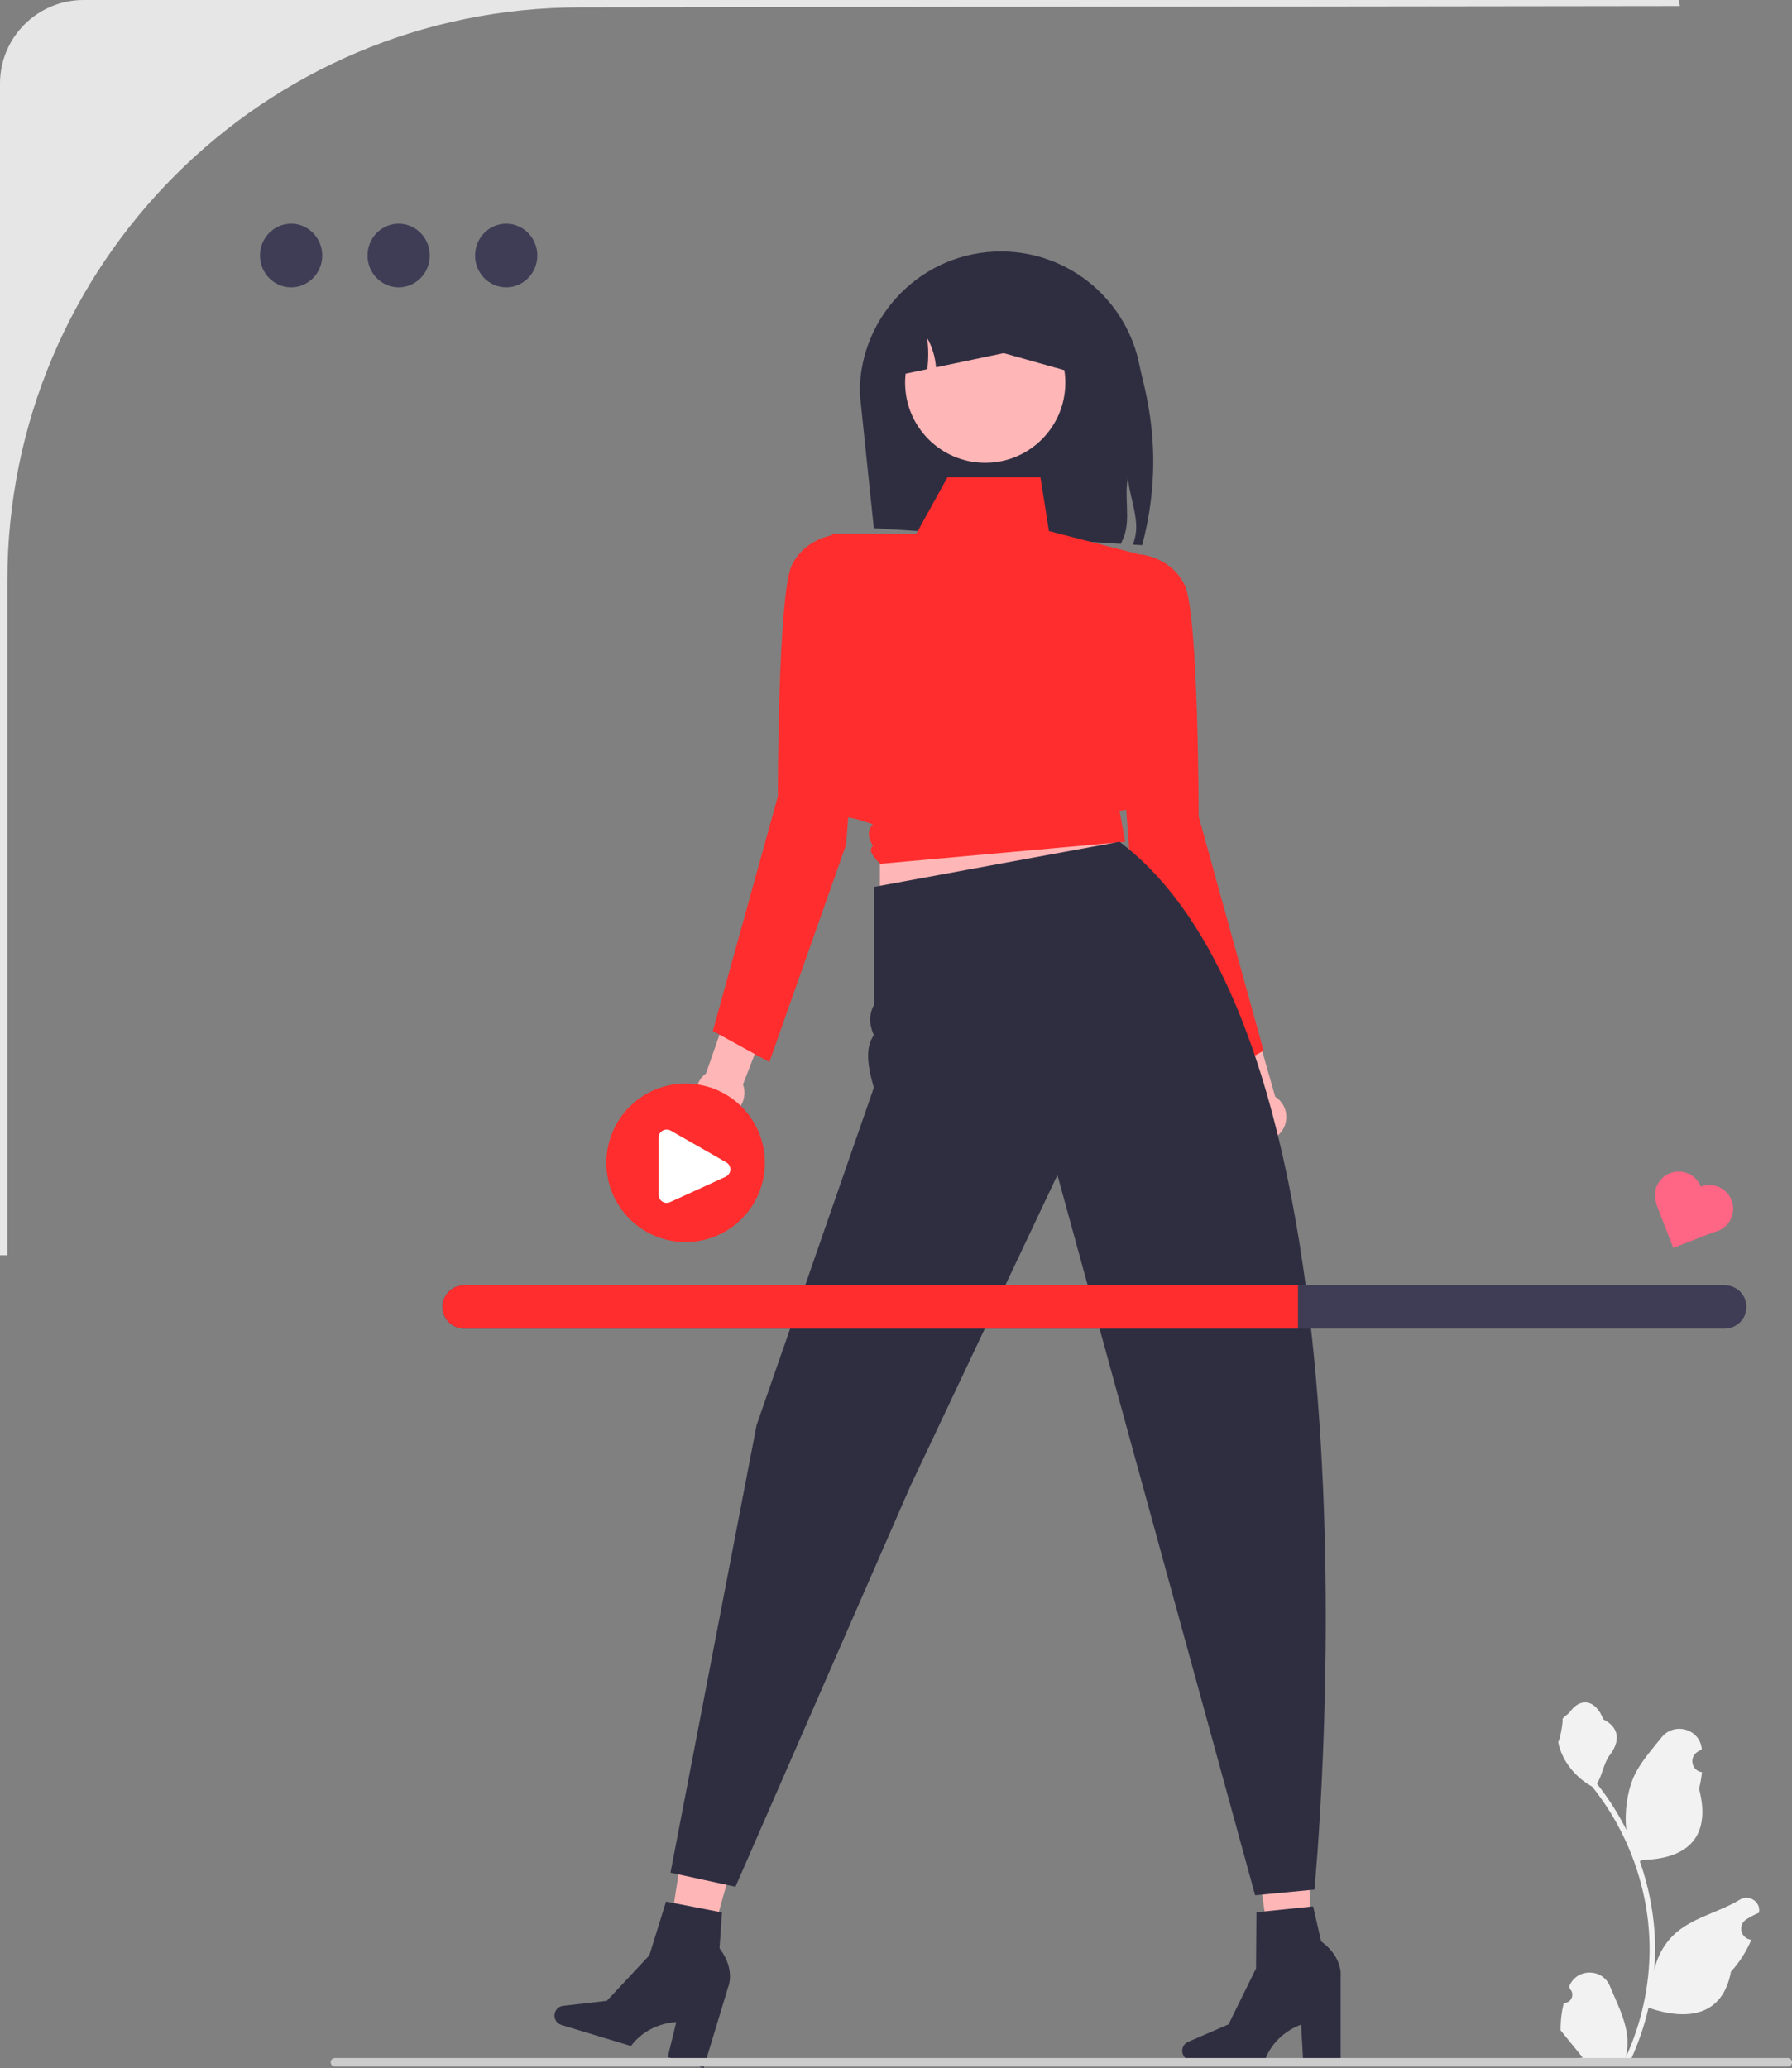 <svg xmlns="http://www.w3.org/2000/svg" width="497.474" height="574.091" viewBox="0 0 497.474 574.091" xmlns:xlink="http://www.w3.org/1999/xlink"><rect x="0" y="0" width="497.474" height="574.091" fill="#808080" stroke="none"/><g><polygon points="364.098 550.742 353.926 550.952 348.257 510.949 363.267 510.638 364.098 550.742" fill="#ffb6b6"/><path d="M328.201,569.318h0c0,1.504,1.219,2.724,2.724,2.724h20.189s1.987-6.991,10.087-10l.559,10h10.415v-23.376s.694-5.092-5.092-9.489-.27,0-.27,0l-2.276-9.952-15.738,1.62-.116,15.622-7.638,15.507-11.202,4.844c-.997,.431-1.643,1.414-1.643,2.5Z" fill="#2f2e41"/></g><g><polygon points="193.778 551.364 183.982 548.619 190.144 508.689 204.601 512.74 193.778 551.364" fill="#ffb6b6"/><path d="M154.04,558.745h0c-.436,1.44,.378,2.96,1.818,3.396l19.323,5.849s3.927-6.116,12.552-6.649l-2.362,9.733,9.968,3.017,6.772-22.373s2.14-4.672-2.124-10.557c-4.264-5.885-.258-.078-.258-.078l.705-10.185-15.533-3.009-4.636,14.919-11.802,12.629-12.125,1.391c-1.079,.124-1.982,.877-2.296,1.917Z" fill="#2f2e41"/></g><path d="M317.071,151.346l-2.533-.157c.18-.619,.361-1.231,.525-1.85,1.403-5.198-1.686-11.816-1.913-16.81-1.192,5.277,.847,11.769-1.262,16.779-.235,.557-.47,1.113-.721,1.662l-68.582-4.328-3.92-37.635c0-21.648,17.555-39.203,39.203-39.203,9.573,0,18.347,3.434,25.153,9.127,6.806,5.7,11.651,13.666,13.368,22.738,1.035,5.473,7.496,24.055,.682,49.678Z" fill="#2f2e41"/><path d="M196.003,297.966l6.581-18.933,11.34,2.251-7.67,19.769c.224,.608,.365,1.257,.405,1.938,.214,3.699-2.611,6.871-6.31,7.085s-6.871-2.611-7.085-6.31c-.137-2.359,.966-4.5,2.74-5.8Z" fill="#ffb6b6"/><path d="M343.966,308.167l-6.171-19.07,10.402-5.045,5.807,20.395c.545,.349,1.05,.783,1.491,1.301,2.402,2.821,2.062,7.056-.759,9.458s-7.056,2.062-9.458-.759c-1.532-1.799-1.944-4.172-1.313-6.279Z" fill="#ffb6b6"/><polygon points="244.264 221.622 244.264 253.991 314.941 245.323 295.117 205.446 244.264 221.622" fill="#ffb6b6"/><path d="M288.845,132.528h-25.837l-8.662,15.681h-23.343s-10.372,76.838,2.957,78.407l3.92,.784,4.451,1.403c-1.642,1.712-1.382,3.758,0,6-1.42,1.236,.131,3.085,2,5l68.035-6.13-1.568-8.625s9.409,0,5.488-10.977v-60.169l-25.09-6.476-2.352-14.897Z" fill="#ff2d2d"/><path d="M307.662,158.402l8.796-4.501s8.453,.58,12.374,8.421,3.92,64.293,3.92,64.293l18.034,65.077-15.681,8.625-21.318-60.373-6.124-81.543Z" fill="#ff2d2d"/><path d="M241.017,152.914l-8.796-4.501s-8.453,.58-12.374,8.421-3.92,64.293-3.92,64.293l-18.034,65.077,15.681,8.625,21.318-60.373,6.124-81.543Z" fill="#ff2d2d"/><path d="M310.799,233.673l-68.214,12.545v32.815c-1.335,2.537-1.341,5.317,0,8.345-2.559,3.612-1.633,8.919,0,14.57l-32.553,93.688-23.9,124.221,18.034,3.92,48.612-111.337,40.771-86.247,54.885,199.937,16.465-1.568s22.738-232.868-54.101-290.888Z" fill="#2f2e41"/><circle cx="273.506" cy="106.235" r="22.241" fill="#ffb6b6"/><path d="M303.742,100.774v4.312l-25.09-7.057-18.81,3.936c-.212-2.862-1.059-5.677-2.47-8.17,.4,2.87,.416,5.794,.047,8.68l-12.482,2.611v-4.312c0-16.238,13.164-29.402,29.402-29.402,8.123,0,15.47,3.293,20.793,8.609,5.316,5.324,8.609,12.671,8.609,20.793Z" fill="#2f2e41"/><g><path d="M434.124,556.002c2.066,.129,3.208-2.437,1.645-3.933l-.155-.618c.02-.05,.041-.099,.062-.148,2.089-4.982,9.17-4.947,11.241,.042,1.839,4.428,4.179,8.864,4.756,13.546,.258,2.067,.142,4.172-.316,6.2,4.308-9.411,6.575-19.687,6.575-30.021,0-2.597-.142-5.193-.433-7.783-.239-2.119-.568-4.224-.995-6.31-2.306-11.277-7.299-22.018-14.5-30.99-3.462-1.892-6.349-4.851-8.093-8.397-.626-1.279-1.117-2.655-1.35-4.056,.394,.052,1.486-5.949,1.188-6.317,.549-.833,1.532-1.247,2.131-2.06,2.982-4.043,7.091-3.337,9.236,2.157,4.582,2.313,4.627,6.148,1.815,9.837-1.789,2.347-2.035,5.522-3.604,8.035,.162,.207,.329,.407,.491,.614,2.961,3.798,5.522,7.88,7.681,12.169-.61-4.766,.291-10.508,1.826-14.21,1.748-4.217,5.025-7.769,7.91-11.415,3.466-4.379,10.573-2.468,11.184,3.083,.006,.054,.012,.107,.017,.161-.429,.242-.848,.499-1.259,.77-2.339,1.547-1.531,5.174,1.241,5.602l.063,.01c-.155,1.544-.42,3.074-.807,4.579,3.702,14.316-4.29,19.53-15.701,19.764-.252,.129-.497,.258-.749,.381,1.156,3.255,2.08,6.594,2.764,9.979,.614,2.99,1.04,6.013,1.279,9.049,.297,3.83,.271,7.68-.052,11.503l.019-.136c.82-4.211,3.107-8.145,6.427-10.87,4.946-4.063,11.933-5.559,17.268-8.824,2.568-1.572,5.859,.459,5.411,3.437l-.022,.143c-.794,.323-1.569,.698-2.319,1.117-.429,.242-.848,.499-1.259,.77-2.339,1.547-1.531,5.174,1.241,5.602l.063,.01c.045,.006,.084,.013,.129,.019-1.363,3.236-3.262,6.239-5.639,8.829-2.315,12.497-12.256,13.683-22.89,10.044h-.006c-1.163,5.064-2.861,10.011-5.044,14.726h-18.02c-.065-.2-.123-.407-.181-.607,1.666,.103,3.346,.006,4.986-.297-1.337-1.641-2.674-3.294-4.011-4.935-.032-.032-.058-.065-.084-.097-.678-.84-1.363-1.673-2.041-2.512l-0-.001c-.042-2.578,.267-5.147,.879-7.64l.001-0Z" fill="#f2f2f2"/><path d="M91.803,572.499c0,.66,.53,1.19,1.19,1.19H496.284c.66,0,1.19-.53,1.19-1.19,0-.66-.53-1.19-1.19-1.19H92.994c-.66,0-1.19,.53-1.19,1.19Z" fill="#ccc"/></g><path d="M23.187,0C10.381,0,0,10.381,0,23.187V348.472H2.044V161.135c0-87.864,71.227-159.091,159.091-159.091l305.229-.372-.372-1.672H23.187Z" fill="#e6e6e6"/><path d="M89.457,70.936c0,4.879-3.869,8.835-8.642,8.835-4.773,0-8.642-3.955-8.642-8.835,0-4.879,3.869-8.835,8.642-8.835,4.773,0,8.642,3.955,8.642,8.835Z" fill="#3f3d56"/><path d="M119.311,70.936c0,4.879-3.869,8.835-8.642,8.835-4.773,0-8.642-3.955-8.642-8.835,0-4.879,3.869-8.835,8.642-8.835,4.773,0,8.642,3.955,8.642,8.835Z" fill="#3f3d56"/><path d="M149.165,70.936c0,4.879-3.869,8.835-8.642,8.835-4.773,0-8.642-3.955-8.642-8.835,0-4.879,3.869-8.835,8.642-8.835,4.773,0,8.642,3.955,8.642,8.835Z" fill="#3f3d56"/><g><path d="M478.831,356.803H128.831c-3.31,0-6,2.69-6,6s2.69,6,6,6H478.831c3.31,0,6-2.69,6-6s-2.69-6-6-6Z" fill="#3f3d56"/><path d="M360.331,356.803v12H128.831c-3.31,0-6-2.69-6-6s2.69-6,6-6h231.5Z" fill="#ff2d2d"/></g><circle cx="190.331" cy="322.803" r="22" fill="#ff2d2d"/><path d="M185.075,333.931c-.422,0-.843-.12-1.212-.357-.646-.415-1.032-1.121-1.032-1.889v-15.875c0-.81,.418-1.535,1.118-1.941,.701-.406,1.538-.409,2.241-.007l15.435,8.818c.735,.421,1.167,1.207,1.129,2.053-.038,.845-.54,1.588-1.309,1.939l-15.435,7.055c-.299,.137-.618,.204-.935,.204Z" fill="#fff"/><path d="M472.163,329.425h-0c-1.316-3.392-5.133-5.074-8.525-3.758h-0c-3.36,1.304-5.041,5.061-3.793,8.428l-.098,.038,4.767,12.283,11.303-4.386c.374-.074,.746-.179,1.114-.322h0c3.392-1.316,5.074-5.133,3.758-8.525v-0c-1.316-3.392-5.133-5.074-8.525-3.758l0,0Z" fill="#ff6584"/></svg>